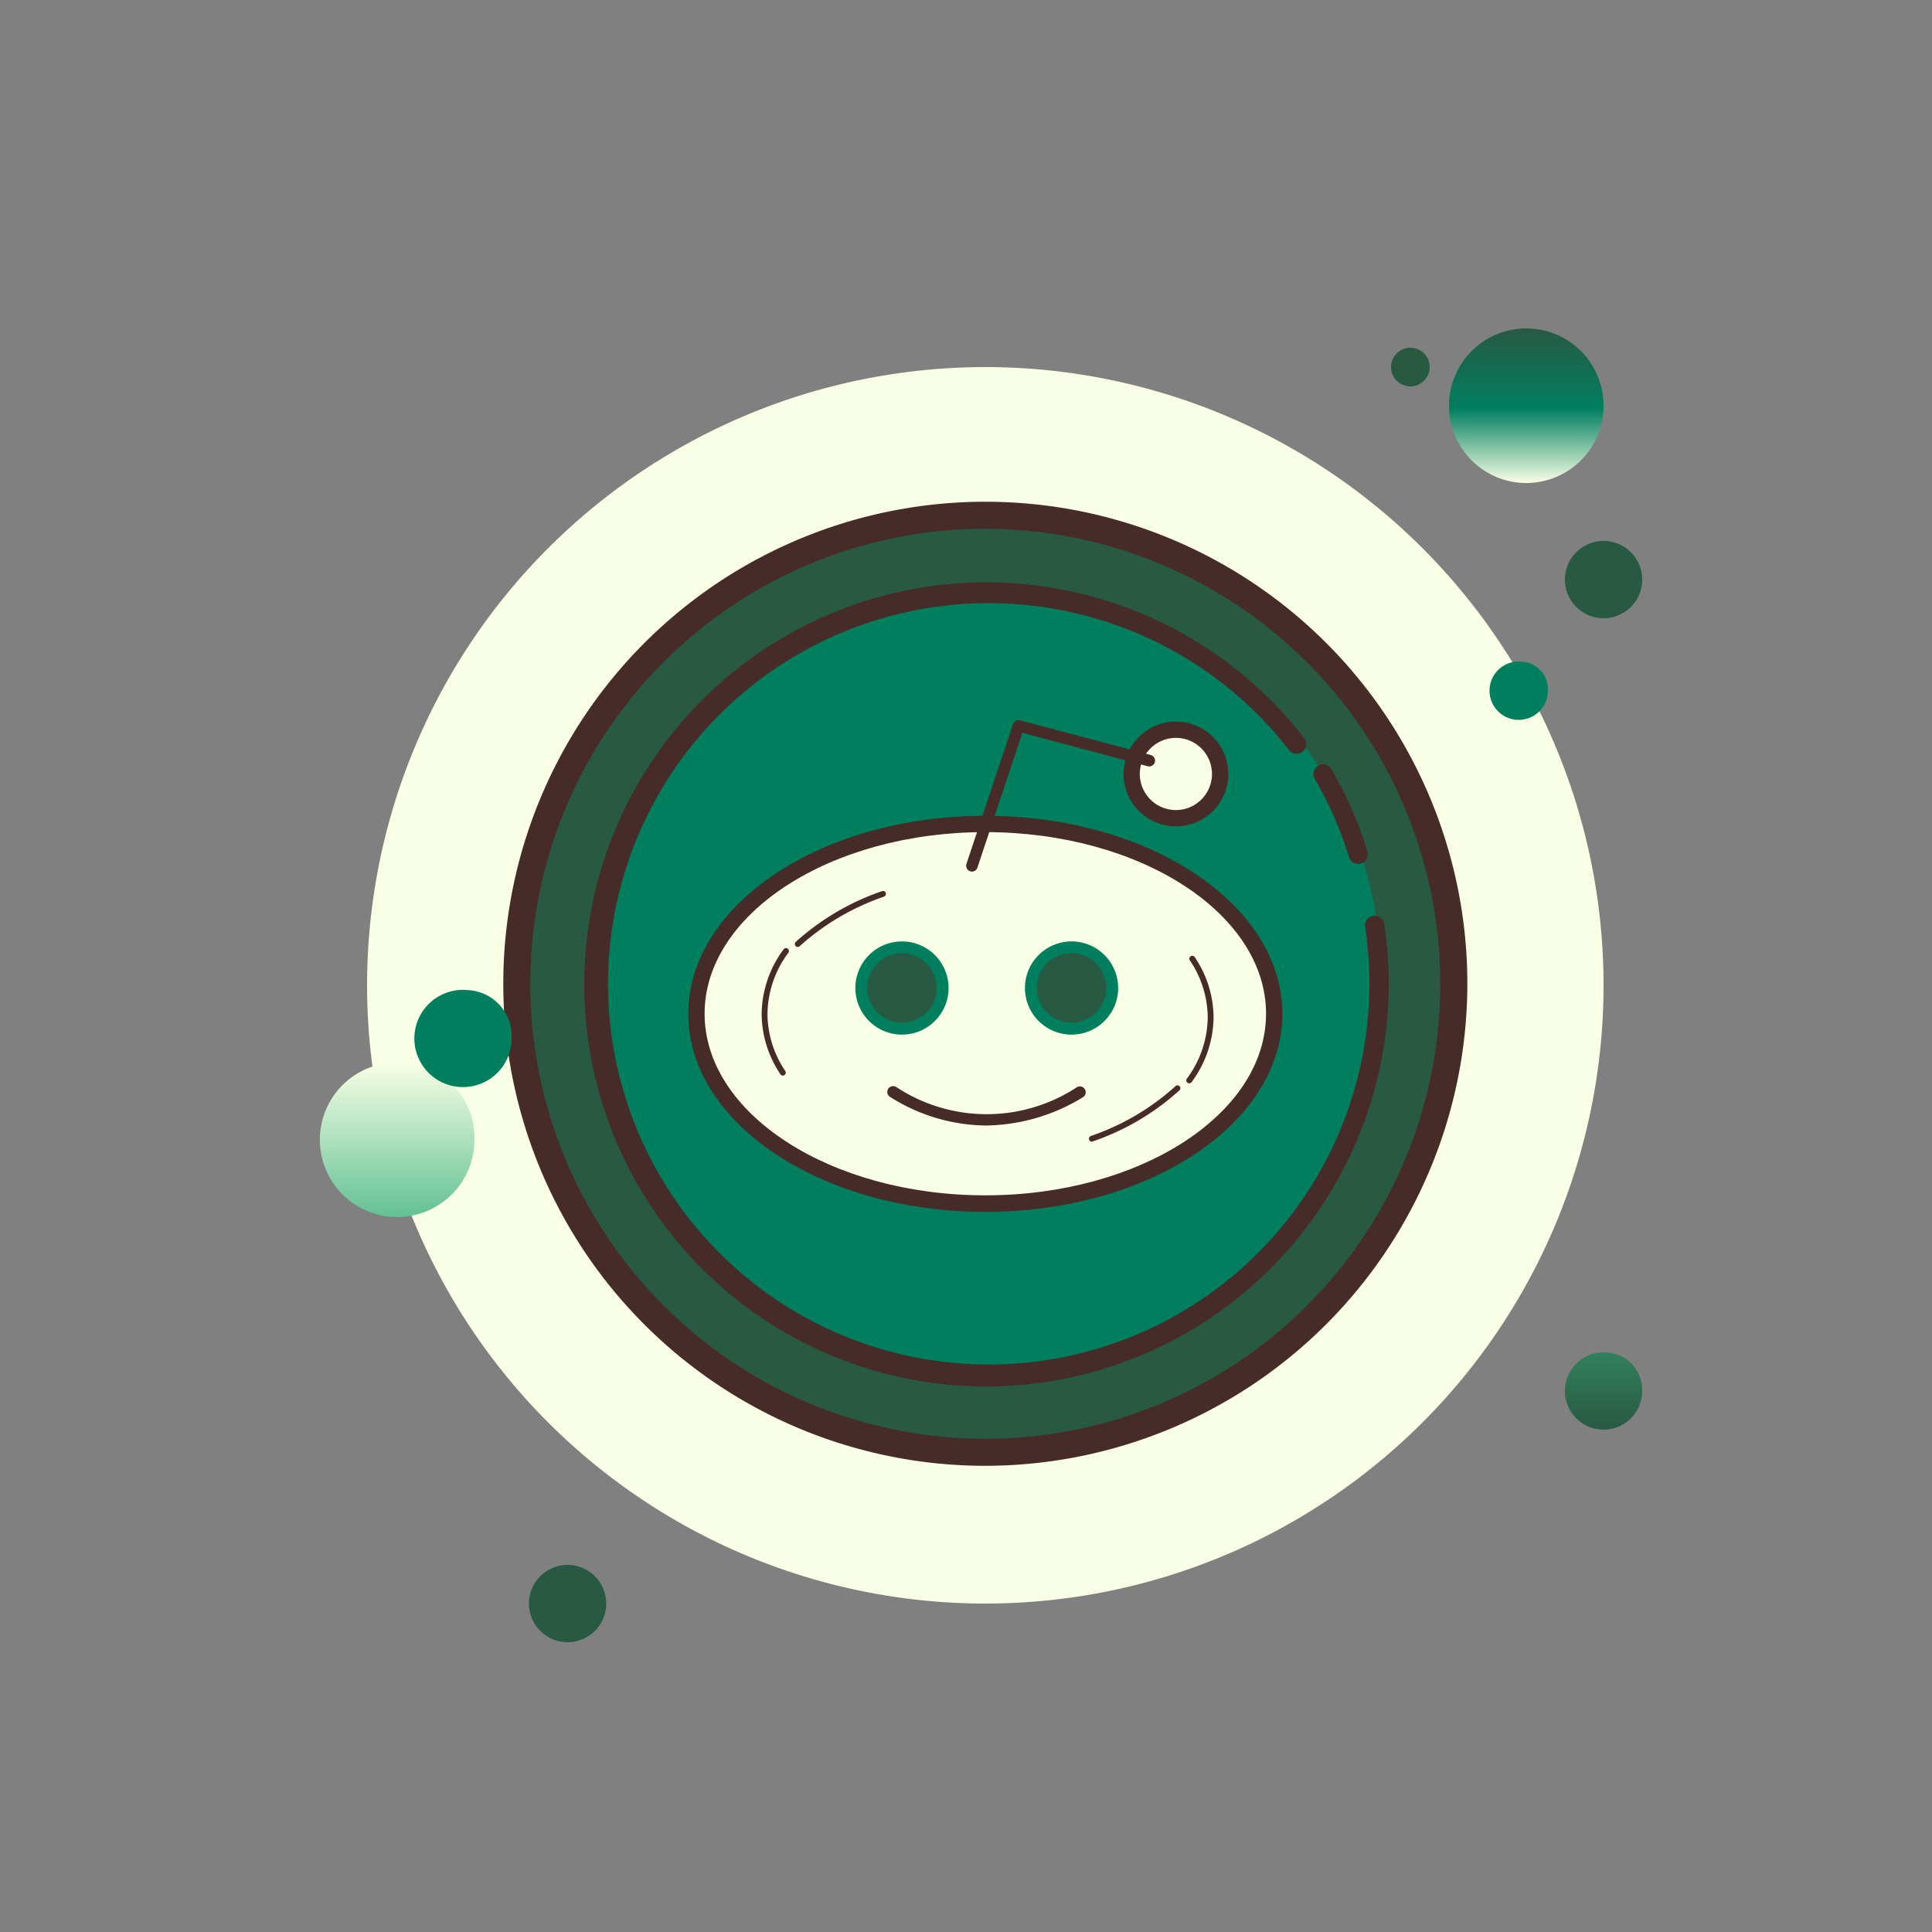 <svg xmlns="http://www.w3.org/2000/svg" xmlns:xlink="http://www.w3.org/1999/xlink" width="50" height="50" viewBox="0 0 50 50">
   <rect x="0" y="0" width="50" height="50" fill="#808080" stroke="none"/>
   <defs>
      <linearGradient id="a" x1="0.5" x2="0.5" y2="1" gradientUnits="objectBoundingBox">
         <stop offset="0" stop-color="#285943"/>
         <stop offset="0.519" stop-color="#007f5f"/>
         <stop offset="1" stop-color="#f8ffe5"/>
      </linearGradient>
      <linearGradient id="b" x1="0.5" x2="0.5" y2="1" gradientUnits="objectBoundingBox">
         <stop offset="0" stop-color="#f8ffe5"/>
         <stop offset="0.519" stop-color="#3fb380"/>
         <stop offset="1" stop-color="#285943"/>
      </linearGradient>
      <clipPath id="d">
         <rect width="50" height="50"/>
      </clipPath>
   </defs>
   <g id="c" clip-path="url(#d)">
      <g transform="translate(3 3)">
         <path d="M0,45V0H45V45Z" fill="rgba(221,221,221,0)"/>
         <g transform="translate(5.5 5.5)">
            <path d="M195.06,30.72a.5.5,0,1,0,.5.5A.5.5,0,0,0,195.06,30.72Z" transform="translate(-167.06 -30.22)" fill="#285943" class="svg-darker"/>
            <path d="M49.28,33.28a16,16,0,1,0,16,16A16,16,0,0,0,49.28,33.28Z" transform="translate(-32.28 -32.28)" fill="#f8ffe5" class="svg-light"/>
            <path d="M204.24,28.16a2,2,0,1,0,2,2A2,2,0,0,0,204.24,28.16Z" transform="translate(-173.24 -28.16)" fill="url(#a)"/>
            <path d="M218.6,56.32a1,1,0,1,0,1,1A1,1,0,0,0,218.6,56.32Z" transform="translate(-185.6 -50.82)" fill="#285943" class="svg-darker"/>
            <path d="M61.216,158.54a1,1,0,1,0,.944,1A.973.973,0,0,0,61.216,158.54Zm-31.167-7.5a2,2,0,1,0,1.889,2A1.947,1.947,0,0,0,30.049,151.04Z" transform="translate(-28.16 -132.04)" fill="url(#b)"/>
            <path d="M59.88,217.6a1,1,0,1,0,1,1A1,1,0,0,0,59.88,217.6Z" transform="translate(-53.691 -185.6)" fill="#285943" class="svg-darker"/>
            <g transform="translate(4.525 4.485)">
               <path d="M78.045,65.6A12.125,12.125,0,1,0,90.17,77.725,12.125,12.125,0,0,0,78.045,65.6Z" transform="translate(-65.57 -65.25)" fill="#285943" class="svg-darker"/>
               <path d="M76.6,88.758A12.475,12.475,0,1,1,89.078,76.283,12.489,12.489,0,0,1,76.6,88.758Zm0-24.25A11.775,11.775,0,1,0,88.378,76.283,11.788,11.788,0,0,0,76.6,64.508Z" transform="translate(-64.128 -63.808)" fill="#472b29"/>
            </g>
            <g transform="translate(6.75 6.629)">
               <path d="M85.77,74.668a10.25,10.25,0,1,0,10.25,10.25A10.25,10.25,0,0,0,85.77,74.668Z" transform="translate(-75.52 -74.668)" fill="#007f5f" class="svg-color"/>
            </g>
            <g transform="translate(25.5 11.293)">
               <path d="M172.988,103.677a.25.25,0,0,1-.239-.177q-.066-.215-.142-.426a9.727,9.727,0,0,0-.735-1.584.25.25,0,1,1,.432-.25,10.223,10.223,0,0,1,.773,1.665c.053.148.1.3.149.449a.25.25,0,0,1-.166.313A.229.229,0,0,1,172.988,103.677Z" transform="translate(-171.838 -101.113)" fill="#472b29"/>
            </g>
            <g transform="translate(6.563 6.571)">
               <path d="M85,95.372a10.406,10.406,0,1,1,7.818-17.3q.224.253.433.521a.25.25,0,1,1-.395.307c-.132-.17-.27-.334-.412-.5a9.852,9.852,0,1,0,2.382,5.076.25.25,0,0,1,.21-.284.247.247,0,0,1,.285.21,10.543,10.543,0,0,1,.117,1.561A10.434,10.434,0,0,1,85,95.372Z" transform="translate(-74.56 -74.56)" fill="#472b29"/>
            </g>
            <g transform="translate(5.359 4.659)">
               <g transform="translate(3.954 7.954)">
                  <ellipse cx="7.476" cy="4.914" rx="7.476" ry="4.914" transform="translate(0.211 0.211)" fill="#f8ffe5" class="svg-light"/>
                  <path d="M71.687,95.142c4.006,0,7.265,2.109,7.265,4.7s-3.259,4.7-7.265,4.7-7.265-2.109-7.265-4.7,3.259-4.7,7.265-4.7m0-.422C67.442,94.72,64,97.014,64,99.845s3.442,5.125,7.687,5.125,7.687-2.294,7.687-5.125S75.932,94.72,71.687,94.72Z" transform="translate(-64 -94.72)" fill="#472b29"/>
               </g>
               <g transform="translate(14.325 14.938)">
                  <path d="M157.254,157.835a.075.075,0,0,1-.026-.146,6.3,6.3,0,0,0,2.18-1.281.075.075,0,1,1,.1.109,6.451,6.451,0,0,1-2.233,1.313A.075.075,0,0,1,157.254,157.835Z" transform="translate(-157.179 -156.387)" fill="#472b29"/>
               </g>
               <g transform="translate(16.841 11.577)">
                  <path d="M180.319,128.022a.074.074,0,0,1-.044-.014.076.076,0,0,1-.017-.105,2.7,2.7,0,0,0,.541-1.589,2.67,2.67,0,0,0-.463-1.475.075.075,0,0,1,.126-.083,2.816,2.816,0,0,1,.488,1.558,2.852,2.852,0,0,1-.569,1.677A.075.075,0,0,1,180.319,128.022Z" transform="translate(-180.243 -124.722)" fill="#472b29"/>
               </g>
               <g transform="translate(6.712 9.899)">
                  <path d="M81.813,108.251a.075.075,0,0,1-.052-.13,6.449,6.449,0,0,1,2.233-1.313.075.075,0,0,1,.051.142,6.3,6.3,0,0,0-2.181,1.281A.076.076,0,0,1,81.813,108.251Z" transform="translate(-81.738 -106.803)" fill="#472b29"/>
               </g>
               <g transform="translate(5.852 11.378)">
                  <path d="M73.25,126.036a.075.075,0,0,1-.063-.034,2.816,2.816,0,0,1-.488-1.558,2.854,2.854,0,0,1,.569-1.677.075.075,0,1,1,.123.088,2.7,2.7,0,0,0-.541,1.589,2.668,2.668,0,0,0,.463,1.475.075.075,0,0,1-.022.1A.074.074,0,0,1,73.25,126.036Z" transform="translate(-72.699 -122.736)" fill="#472b29"/>
               </g>
               <g transform="translate(15.216 5.515)">
                  <circle cx="1.145" cy="1.145" r="1.145" transform="translate(0.211 0.211)" fill="#f8ffe5" class="svg-light"/>
                  <path d="M167.757,64.422a.934.934,0,1,1-.934.934.936.936,0,0,1,.934-.934m0-.422a1.356,1.356,0,1,0,1.357,1.356A1.357,1.357,0,0,0,167.757,64Z" transform="translate(-166.4 -64)" fill="#472b29"/>
               </g>
               <g transform="translate(8.278 11.205)">
                  <path d="M1.055,0A1.055,1.055,0,1,1,0,1.055,1.055,1.055,0,0,1,1.055,0Z" transform="translate(0.151 0.151)" fill="#285943" class="svg-darker"/>
                  <path d="M98.486,122.732a1.206,1.206,0,1,1,1.206-1.206A1.207,1.207,0,0,1,98.486,122.732Zm0-2.11a.9.9,0,1,0,.9.9A.905.905,0,0,0,98.486,120.621Z" transform="translate(-97.28 -120.32)" fill="#007f5f" class="svg-color"/>
               </g>
               <g transform="translate(12.667 11.205)">
                  <path d="M1.055,0A1.055,1.055,0,1,1,0,1.055,1.055,1.055,0,0,1,1.055,0Z" transform="translate(0.151 0.151)" fill="#285943" class="svg-darker"/>
                  <path d="M142.006,122.732a1.206,1.206,0,1,1,1.206-1.206A1.207,1.207,0,0,1,142.006,122.732Zm0-2.11a.9.9,0,1,0,.9.9A.905.905,0,0,0,142.006,120.621Z" transform="translate(-140.8 -120.32)" fill="#007f5f" class="svg-color"/>
               </g>
               <g transform="translate(11.15 5.479)">
                  <path d="M128.151,67.918a.147.147,0,0,1-.048-.008.151.151,0,0,1-.1-.19l1.206-3.617a.151.151,0,0,1,.182-.1l3.391.9a.151.151,0,0,1-.078.291l-3.254-.868-1.161,3.483A.151.151,0,0,1,128.151,67.918Z" transform="translate(-128.001 -63.999)" fill="#472b29"/>
               </g>
               <g transform="translate(9.113 14.955)">
                  <path d="M110.063,157.175a4.706,4.706,0,0,1-2.471-.734.151.151,0,1,1,.157-.257,4.251,4.251,0,0,0,4.668,0,.151.151,0,1,1,.154.26A4.9,4.9,0,0,1,110.063,157.175Z" transform="translate(-107.519 -156.161)" fill="#472b29"/>
               </g>
            </g>
            <path d="M42.078,90.42A1.258,1.258,0,1,0,43.2,91.67,1.189,1.189,0,0,0,42.078,90.42Zm27.27-8.5a.755.755,0,1,0,.671.75A.714.714,0,0,0,69.348,81.92Z" transform="translate(-38.46 -73.295)" fill="#007f5f" class="svg-color"/>
         </g>
      </g>
   </g>
</svg>